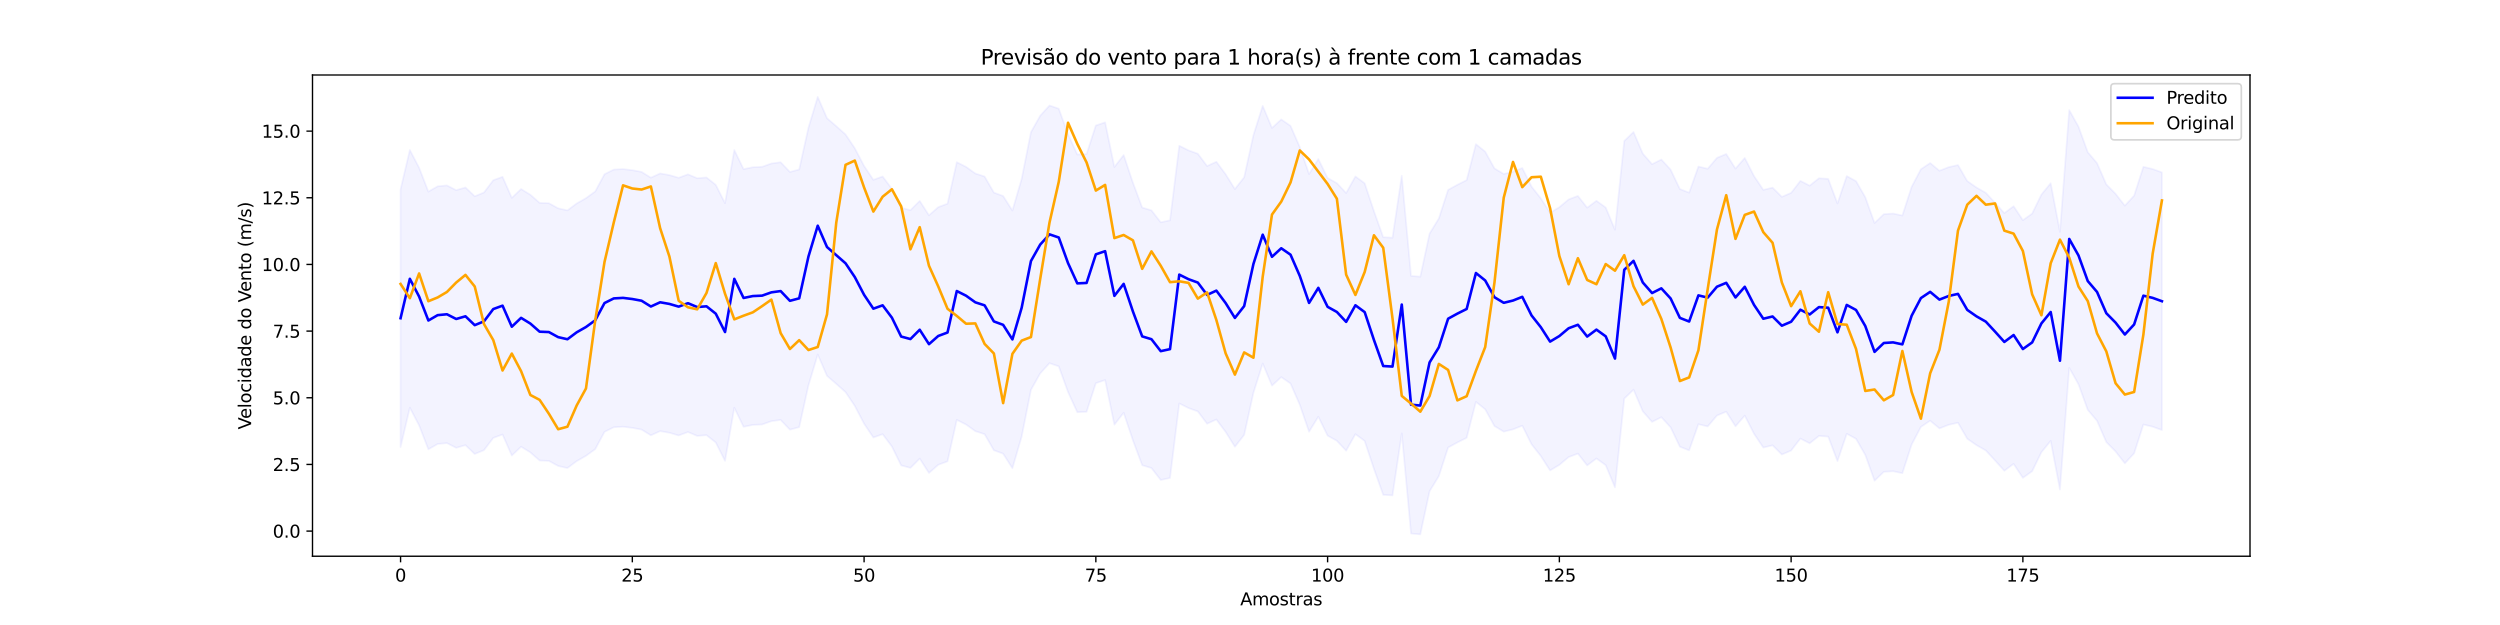 <?xml version="1.0" encoding="utf-8" standalone="no"?>
<!DOCTYPE svg PUBLIC "-//W3C//DTD SVG 1.1//EN"
  "http://www.w3.org/Graphics/SVG/1.1/DTD/svg11.dtd">
<svg xmlns:xlink="http://www.w3.org/1999/xlink" width="1440pt" height="360pt" viewBox="0 0 1440 360" xmlns="http://www.w3.org/2000/svg" version="1.1">
 <defs>
  <style type="text/css">*{stroke-linejoin: round; stroke-linecap: butt}</style>
 </defs>
 <g id="figure_1">
  <g id="patch_1">
   <path d="M 0 360 
L 1440 360 
L 1440 0 
L 0 0 
z
" style="fill: #ffffff"/>
  </g>
  <g id="axes_1">
   <g id="patch_2">
    <path d="M 180 320.4 
L 1296 320.4 
L 1296 43.2 
L 180 43.2 
z
" style="fill: #ffffff"/>
   </g>
   <g id="PolyCollection_1">
    <defs>
     <path id="mf16e0cfecf" d="M 230.727 -250.917 
L 230.727 -102.497 
L 236.067 -125.188 
L 241.407 -114.977 
L 246.746 -101.184 
L 252.086 -104.265 
L 257.426 -104.772 
L 262.766 -102.051 
L 268.105 -103.606 
L 273.445 -98.5 
L 278.785 -100.706 
L 284.124 -107.769 
L 289.464 -109.725 
L 294.804 -97.598 
L 300.144 -102.701 
L 305.483 -99.418 
L 310.823 -94.734 
L 316.163 -94.527 
L 321.502 -91.6 
L 326.842 -90.389 
L 332.182 -94.388 
L 337.522 -97.429 
L 342.861 -101.31 
L 348.201 -111.237 
L 353.541 -113.906 
L 358.88 -114.212 
L 364.22 -113.552 
L 369.56 -112.567 
L 374.9 -109.235 
L 380.239 -111.677 
L 385.579 -110.733 
L 390.919 -109.171 
L 396.258 -111.156 
L 401.598 -108.918 
L 406.938 -109.362 
L 412.278 -105.117 
L 417.617 -94.543 
L 422.957 -125.166 
L 428.297 -114.157 
L 433.636 -115.258 
L 438.976 -115.502 
L 444.316 -117.398 
L 449.656 -118.131 
L 454.995 -112.518 
L 460.335 -113.956 
L 465.675 -138.055 
L 471.014 -155.781 
L 476.354 -143.503 
L 481.694 -138.89 
L 487.033 -134.132 
L 492.373 -126.184 
L 497.713 -115.973 
L 503.053 -107.988 
L 508.392 -109.924 
L 513.732 -102.813 
L 519.072 -91.937 
L 524.411 -90.5 
L 529.751 -95.865 
L 535.091 -87.554 
L 540.431 -92.268 
L 545.77 -94.261 
L 551.11 -118.156 
L 556.45 -115.466 
L 561.789 -111.644 
L 567.129 -109.914 
L 572.469 -100.65 
L 577.809 -98.681 
L 583.148 -90.287 
L 588.488 -108.567 
L 593.828 -135.441 
L 599.167 -144.925 
L 604.507 -150.809 
L 609.847 -148.986 
L 615.187 -134.236 
L 620.526 -122.57 
L 625.866 -122.809 
L 631.206 -139.289 
L 636.545 -141.11 
L 641.885 -115.375 
L 647.225 -122.275 
L 652.565 -106.373 
L 657.904 -92.032 
L 663.244 -90.407 
L 668.584 -83.524 
L 673.923 -84.689 
L 679.263 -127.62 
L 684.603 -124.967 
L 689.943 -123.032 
L 695.282 -115.925 
L 700.622 -118.385 
L 705.962 -111.233 
L 711.301 -102.66 
L 716.641 -109.478 
L 721.981 -133.762 
L 727.321 -150.605 
L 732.66 -137.87 
L 738 -142.789 
L 743.34 -139.094 
L 748.679 -126.861 
L 754.019 -111.318 
L 759.359 -119.991 
L 764.699 -109.061 
L 770.038 -106.094 
L 775.378 -100.389 
L 780.718 -109.952 
L 786.057 -106.008 
L 791.397 -89.947 
L 796.737 -74.959 
L 802.077 -74.65 
L 807.416 -110.362 
L 812.756 -52.683 
L 818.096 -52.2 
L 823.435 -77.029 
L 828.775 -85.747 
L 834.115 -102.222 
L 839.455 -105.142 
L 844.794 -107.812 
L 850.134 -128.536 
L 855.474 -124.237 
L 860.813 -114.581 
L 866.153 -111.371 
L 871.493 -112.679 
L 876.833 -114.811 
L 882.172 -104.1 
L 887.512 -97.321 
L 892.852 -89.023 
L 898.191 -92.228 
L 903.531 -96.716 
L 908.871 -98.72 
L 914.211 -91.933 
L 919.55 -95.923 
L 924.89 -92.053 
L 930.23 -79.262 
L 935.569 -130.389 
L 940.909 -135.544 
L 946.249 -123.086 
L 951.589 -116.995 
L 956.928 -119.704 
L 962.268 -113.883 
L 967.608 -102.693 
L 972.947 -100.592 
L 978.287 -115.655 
L 983.627 -114.367 
L 988.967 -120.645 
L 994.306 -122.877 
L 999.646 -114.454 
L 1004.986 -120.6 
L 1010.325 -110.162 
L 1015.665 -102.198 
L 1021.005 -103.5 
L 1026.344 -98.19 
L 1031.684 -100.469 
L 1037.024 -107.397 
L 1042.364 -104.643 
L 1047.703 -108.901 
L 1053.043 -108.552 
L 1058.383 -94.376 
L 1063.722 -110.153 
L 1069.062 -107.25 
L 1074.402 -97.986 
L 1079.742 -83.106 
L 1085.081 -88.229 
L 1090.421 -88.572 
L 1095.761 -87.438 
L 1101.1 -103.926 
L 1106.44 -114.091 
L 1111.78 -117.677 
L 1117.12 -113.218 
L 1122.459 -115.305 
L 1127.799 -116.51 
L 1133.139 -107.292 
L 1138.478 -103.568 
L 1143.818 -100.529 
L 1149.158 -94.769 
L 1154.498 -88.832 
L 1159.837 -92.806 
L 1165.177 -84.742 
L 1170.517 -88.557 
L 1175.856 -99.505 
L 1181.196 -106.057 
L 1186.536 -78.014 
L 1191.876 -148.15 
L 1197.215 -138.639 
L 1202.555 -123.899 
L 1207.895 -117.623 
L 1213.234 -105.379 
L 1218.574 -99.953 
L 1223.914 -93.113 
L 1229.254 -98.892 
L 1234.593 -115.475 
L 1239.933 -114.22 
L 1245.273 -112.286 
L 1245.273 -260.705 
L 1245.273 -260.705 
L 1239.933 -262.639 
L 1234.593 -263.894 
L 1229.254 -247.311 
L 1223.914 -241.532 
L 1218.574 -248.372 
L 1213.234 -253.799 
L 1207.895 -266.042 
L 1202.555 -272.318 
L 1197.215 -287.058 
L 1191.876 -296.57 
L 1186.536 -226.433 
L 1181.196 -254.476 
L 1175.856 -247.924 
L 1170.517 -236.976 
L 1165.177 -233.161 
L 1159.837 -241.226 
L 1154.498 -237.251 
L 1149.158 -243.189 
L 1143.818 -248.948 
L 1138.478 -251.987 
L 1133.139 -255.712 
L 1127.799 -264.929 
L 1122.459 -263.724 
L 1117.12 -261.638 
L 1111.78 -266.096 
L 1106.44 -262.511 
L 1101.1 -252.346 
L 1095.761 -235.858 
L 1090.421 -236.991 
L 1085.081 -236.648 
L 1079.742 -231.526 
L 1074.402 -246.405 
L 1069.062 -255.67 
L 1063.722 -258.572 
L 1058.383 -242.796 
L 1053.043 -256.972 
L 1047.703 -257.32 
L 1042.364 -253.062 
L 1037.024 -255.816 
L 1031.684 -248.888 
L 1026.344 -246.609 
L 1021.005 -251.92 
L 1015.665 -250.617 
L 1010.325 -258.581 
L 1004.986 -269.02 
L 999.646 -262.873 
L 994.306 -271.296 
L 988.967 -269.065 
L 983.627 -262.786 
L 978.287 -264.075 
L 972.947 -249.012 
L 967.608 -251.112 
L 962.268 -262.302 
L 956.928 -268.123 
L 951.589 -265.414 
L 946.249 -271.506 
L 940.909 -283.963 
L 935.569 -278.809 
L 930.23 -227.682 
L 924.89 -240.472 
L 919.55 -244.343 
L 914.211 -240.353 
L 908.871 -247.139 
L 903.531 -245.136 
L 898.191 -240.647 
L 892.852 -237.442 
L 887.512 -245.74 
L 882.172 -252.519 
L 876.833 -263.23 
L 871.493 -261.098 
L 866.153 -259.791 
L 860.813 -263.001 
L 855.474 -272.656 
L 850.134 -276.955 
L 844.794 -256.232 
L 839.455 -253.562 
L 834.115 -250.642 
L 828.775 -234.167 
L 823.435 -225.448 
L 818.096 -200.619 
L 812.756 -201.103 
L 807.416 -258.781 
L 802.077 -223.07 
L 796.737 -223.378 
L 791.397 -238.367 
L 786.057 -254.428 
L 780.718 -258.372 
L 775.378 -248.809 
L 770.038 -254.514 
L 764.699 -257.48 
L 759.359 -268.41 
L 754.019 -259.737 
L 748.679 -275.281 
L 743.34 -287.513 
L 738 -291.208 
L 732.66 -286.29 
L 727.321 -299.024 
L 721.981 -282.182 
L 716.641 -257.898 
L 711.301 -251.079 
L 705.962 -259.652 
L 700.622 -266.805 
L 695.282 -264.345 
L 689.943 -271.451 
L 684.603 -273.387 
L 679.263 -276.039 
L 673.923 -233.109 
L 668.584 -231.944 
L 663.244 -238.826 
L 657.904 -240.451 
L 652.565 -254.793 
L 647.225 -270.694 
L 641.885 -263.795 
L 636.545 -289.53 
L 631.206 -287.708 
L 625.866 -271.229 
L 620.526 -270.99 
L 615.187 -282.656 
L 609.847 -297.405 
L 604.507 -299.228 
L 599.167 -293.345 
L 593.828 -283.861 
L 588.488 -256.986 
L 583.148 -238.707 
L 577.809 -247.101 
L 572.469 -249.069 
L 567.129 -258.334 
L 561.789 -260.064 
L 556.45 -263.886 
L 551.11 -266.575 
L 545.77 -242.68 
L 540.431 -240.688 
L 535.091 -235.974 
L 529.751 -244.285 
L 524.411 -238.92 
L 519.072 -240.356 
L 513.732 -251.232 
L 508.392 -258.344 
L 503.053 -256.408 
L 497.713 -264.392 
L 492.373 -274.604 
L 487.033 -282.552 
L 481.694 -287.309 
L 476.354 -291.922 
L 471.014 -304.2 
L 465.675 -286.474 
L 460.335 -262.376 
L 454.995 -260.937 
L 449.656 -266.551 
L 444.316 -265.818 
L 438.976 -263.922 
L 433.636 -263.678 
L 428.297 -262.576 
L 422.957 -273.586 
L 417.617 -242.963 
L 412.278 -253.536 
L 406.938 -257.781 
L 401.598 -257.338 
L 396.258 -259.575 
L 390.919 -257.59 
L 385.579 -259.152 
L 380.239 -260.097 
L 374.9 -257.655 
L 369.56 -260.987 
L 364.22 -261.971 
L 358.88 -262.631 
L 353.541 -262.325 
L 348.201 -259.657 
L 342.861 -249.729 
L 337.522 -245.849 
L 332.182 -242.808 
L 326.842 -238.808 
L 321.502 -240.019 
L 316.163 -242.947 
L 310.823 -243.153 
L 305.483 -247.837 
L 300.144 -251.121 
L 294.804 -246.017 
L 289.464 -258.145 
L 284.124 -256.189 
L 278.785 -249.126 
L 273.445 -246.919 
L 268.105 -252.025 
L 262.766 -250.471 
L 257.426 -253.192 
L 252.086 -252.685 
L 246.746 -249.603 
L 241.407 -263.396 
L 236.067 -273.607 
L 230.727 -250.917 
z
" style="stroke: #0000ff; stroke-opacity: 0.05"/>
    </defs>
    <g clip-path="url(#p01a8737d74)">
     <use xlink:href="#mf16e0cfecf" x="0" y="360" style="fill: #0000ff; fill-opacity: 0.05; stroke: #0000ff; stroke-opacity: 0.05"/>
    </g>
   </g>
   <g id="matplotlib.axis_1">
    <g id="xtick_1">
     <g id="line2d_1">
      <defs>
       <path id="maa28978d1c" d="M 0 0 
L 0 3.5 
" style="stroke: #000000; stroke-width: 0.8"/>
      </defs>
      <g>
       <use xlink:href="#maa28978d1c" x="230.727" y="320.4" style="stroke: #000000; stroke-width: 0.8"/>
      </g>
     </g>
     <g id="text_1">
      <!-- 0 -->
      <g transform="translate(227.546 334.998) scale(0.1 -0.1)">
       <defs>
        <path id="DejaVuSans-30" d="M 2034 4250 
Q 1547 4250 1301 3770 
Q 1056 3291 1056 2328 
Q 1056 1369 1301 889 
Q 1547 409 2034 409 
Q 2525 409 2770 889 
Q 3016 1369 3016 2328 
Q 3016 3291 2770 3770 
Q 2525 4250 2034 4250 
z
M 2034 4750 
Q 2819 4750 3233 4129 
Q 3647 3509 3647 2328 
Q 3647 1150 3233 529 
Q 2819 -91 2034 -91 
Q 1250 -91 836 529 
Q 422 1150 422 2328 
Q 422 3509 836 4129 
Q 1250 4750 2034 4750 
z
" transform="scale(0.016)"/>
       </defs>
       <use xlink:href="#DejaVuSans-30"/>
      </g>
     </g>
    </g>
    <g id="xtick_2">
     <g id="line2d_2">
      <g>
       <use xlink:href="#maa28978d1c" x="364.22" y="320.4" style="stroke: #000000; stroke-width: 0.8"/>
      </g>
     </g>
     <g id="text_2">
      <!-- 25 -->
      <g transform="translate(357.858 334.998) scale(0.1 -0.1)">
       <defs>
        <path id="DejaVuSans-32" d="M 1228 531 
L 3431 531 
L 3431 0 
L 469 0 
L 469 531 
Q 828 903 1448 1529 
Q 2069 2156 2228 2338 
Q 2531 2678 2651 2914 
Q 2772 3150 2772 3378 
Q 2772 3750 2511 3984 
Q 2250 4219 1831 4219 
Q 1534 4219 1204 4116 
Q 875 4013 500 3803 
L 500 4441 
Q 881 4594 1212 4672 
Q 1544 4750 1819 4750 
Q 2544 4750 2975 4387 
Q 3406 4025 3406 3419 
Q 3406 3131 3298 2873 
Q 3191 2616 2906 2266 
Q 2828 2175 2409 1742 
Q 1991 1309 1228 531 
z
" transform="scale(0.016)"/>
        <path id="DejaVuSans-35" d="M 691 4666 
L 3169 4666 
L 3169 4134 
L 1269 4134 
L 1269 2991 
Q 1406 3038 1543 3061 
Q 1681 3084 1819 3084 
Q 2600 3084 3056 2656 
Q 3513 2228 3513 1497 
Q 3513 744 3044 326 
Q 2575 -91 1722 -91 
Q 1428 -91 1123 -41 
Q 819 9 494 109 
L 494 744 
Q 775 591 1075 516 
Q 1375 441 1709 441 
Q 2250 441 2565 725 
Q 2881 1009 2881 1497 
Q 2881 1984 2565 2268 
Q 2250 2553 1709 2553 
Q 1456 2553 1204 2497 
Q 953 2441 691 2322 
L 691 4666 
z
" transform="scale(0.016)"/>
       </defs>
       <use xlink:href="#DejaVuSans-32"/>
       <use xlink:href="#DejaVuSans-35" x="63.623"/>
      </g>
     </g>
    </g>
    <g id="xtick_3">
     <g id="line2d_3">
      <g>
       <use xlink:href="#maa28978d1c" x="497.713" y="320.4" style="stroke: #000000; stroke-width: 0.8"/>
      </g>
     </g>
     <g id="text_3">
      <!-- 50 -->
      <g transform="translate(491.35 334.998) scale(0.1 -0.1)">
       <use xlink:href="#DejaVuSans-35"/>
       <use xlink:href="#DejaVuSans-30" x="63.623"/>
      </g>
     </g>
    </g>
    <g id="xtick_4">
     <g id="line2d_4">
      <g>
       <use xlink:href="#maa28978d1c" x="631.206" y="320.4" style="stroke: #000000; stroke-width: 0.8"/>
      </g>
     </g>
     <g id="text_4">
      <!-- 75 -->
      <g transform="translate(624.843 334.998) scale(0.1 -0.1)">
       <defs>
        <path id="DejaVuSans-37" d="M 525 4666 
L 3525 4666 
L 3525 4397 
L 1831 0 
L 1172 0 
L 2766 4134 
L 525 4134 
L 525 4666 
z
" transform="scale(0.016)"/>
       </defs>
       <use xlink:href="#DejaVuSans-37"/>
       <use xlink:href="#DejaVuSans-35" x="63.623"/>
      </g>
     </g>
    </g>
    <g id="xtick_5">
     <g id="line2d_5">
      <g>
       <use xlink:href="#maa28978d1c" x="764.699" y="320.4" style="stroke: #000000; stroke-width: 0.8"/>
      </g>
     </g>
     <g id="text_5">
      <!-- 100 -->
      <g transform="translate(755.155 334.998) scale(0.1 -0.1)">
       <defs>
        <path id="DejaVuSans-31" d="M 794 531 
L 1825 531 
L 1825 4091 
L 703 3866 
L 703 4441 
L 1819 4666 
L 2450 4666 
L 2450 531 
L 3481 531 
L 3481 0 
L 794 0 
L 794 531 
z
" transform="scale(0.016)"/>
       </defs>
       <use xlink:href="#DejaVuSans-31"/>
       <use xlink:href="#DejaVuSans-30" x="63.623"/>
       <use xlink:href="#DejaVuSans-30" x="127.246"/>
      </g>
     </g>
    </g>
    <g id="xtick_6">
     <g id="line2d_6">
      <g>
       <use xlink:href="#maa28978d1c" x="898.191" y="320.4" style="stroke: #000000; stroke-width: 0.8"/>
      </g>
     </g>
     <g id="text_6">
      <!-- 125 -->
      <g transform="translate(888.648 334.998) scale(0.1 -0.1)">
       <use xlink:href="#DejaVuSans-31"/>
       <use xlink:href="#DejaVuSans-32" x="63.623"/>
       <use xlink:href="#DejaVuSans-35" x="127.246"/>
      </g>
     </g>
    </g>
    <g id="xtick_7">
     <g id="line2d_7">
      <g>
       <use xlink:href="#maa28978d1c" x="1031.684" y="320.4" style="stroke: #000000; stroke-width: 0.8"/>
      </g>
     </g>
     <g id="text_7">
      <!-- 150 -->
      <g transform="translate(1022.14 334.998) scale(0.1 -0.1)">
       <use xlink:href="#DejaVuSans-31"/>
       <use xlink:href="#DejaVuSans-35" x="63.623"/>
       <use xlink:href="#DejaVuSans-30" x="127.246"/>
      </g>
     </g>
    </g>
    <g id="xtick_8">
     <g id="line2d_8">
      <g>
       <use xlink:href="#maa28978d1c" x="1165.177" y="320.4" style="stroke: #000000; stroke-width: 0.8"/>
      </g>
     </g>
     <g id="text_8">
      <!-- 175 -->
      <g transform="translate(1155.633 334.998) scale(0.1 -0.1)">
       <use xlink:href="#DejaVuSans-31"/>
       <use xlink:href="#DejaVuSans-37" x="63.623"/>
       <use xlink:href="#DejaVuSans-35" x="127.246"/>
      </g>
     </g>
    </g>
    <g id="text_9">
     <!-- Amostras -->
     <g transform="translate(714.361 348.677) scale(0.1 -0.1)">
      <defs>
       <path id="DejaVuSans-41" d="M 2188 4044 
L 1331 1722 
L 3047 1722 
L 2188 4044 
z
M 1831 4666 
L 2547 4666 
L 4325 0 
L 3669 0 
L 3244 1197 
L 1141 1197 
L 716 0 
L 50 0 
L 1831 4666 
z
" transform="scale(0.016)"/>
       <path id="DejaVuSans-6d" d="M 3328 2828 
Q 3544 3216 3844 3400 
Q 4144 3584 4550 3584 
Q 5097 3584 5394 3201 
Q 5691 2819 5691 2113 
L 5691 0 
L 5113 0 
L 5113 2094 
Q 5113 2597 4934 2840 
Q 4756 3084 4391 3084 
Q 3944 3084 3684 2787 
Q 3425 2491 3425 1978 
L 3425 0 
L 2847 0 
L 2847 2094 
Q 2847 2600 2669 2842 
Q 2491 3084 2119 3084 
Q 1678 3084 1418 2786 
Q 1159 2488 1159 1978 
L 1159 0 
L 581 0 
L 581 3500 
L 1159 3500 
L 1159 2956 
Q 1356 3278 1631 3431 
Q 1906 3584 2284 3584 
Q 2666 3584 2933 3390 
Q 3200 3197 3328 2828 
z
" transform="scale(0.016)"/>
       <path id="DejaVuSans-6f" d="M 1959 3097 
Q 1497 3097 1228 2736 
Q 959 2375 959 1747 
Q 959 1119 1226 758 
Q 1494 397 1959 397 
Q 2419 397 2687 759 
Q 2956 1122 2956 1747 
Q 2956 2369 2687 2733 
Q 2419 3097 1959 3097 
z
M 1959 3584 
Q 2709 3584 3137 3096 
Q 3566 2609 3566 1747 
Q 3566 888 3137 398 
Q 2709 -91 1959 -91 
Q 1206 -91 779 398 
Q 353 888 353 1747 
Q 353 2609 779 3096 
Q 1206 3584 1959 3584 
z
" transform="scale(0.016)"/>
       <path id="DejaVuSans-73" d="M 2834 3397 
L 2834 2853 
Q 2591 2978 2328 3040 
Q 2066 3103 1784 3103 
Q 1356 3103 1142 2972 
Q 928 2841 928 2578 
Q 928 2378 1081 2264 
Q 1234 2150 1697 2047 
L 1894 2003 
Q 2506 1872 2764 1633 
Q 3022 1394 3022 966 
Q 3022 478 2636 193 
Q 2250 -91 1575 -91 
Q 1294 -91 989 -36 
Q 684 19 347 128 
L 347 722 
Q 666 556 975 473 
Q 1284 391 1588 391 
Q 1994 391 2212 530 
Q 2431 669 2431 922 
Q 2431 1156 2273 1281 
Q 2116 1406 1581 1522 
L 1381 1569 
Q 847 1681 609 1914 
Q 372 2147 372 2553 
Q 372 3047 722 3315 
Q 1072 3584 1716 3584 
Q 2034 3584 2315 3537 
Q 2597 3491 2834 3397 
z
" transform="scale(0.016)"/>
       <path id="DejaVuSans-74" d="M 1172 4494 
L 1172 3500 
L 2356 3500 
L 2356 3053 
L 1172 3053 
L 1172 1153 
Q 1172 725 1289 603 
Q 1406 481 1766 481 
L 2356 481 
L 2356 0 
L 1766 0 
Q 1100 0 847 248 
Q 594 497 594 1153 
L 594 3053 
L 172 3053 
L 172 3500 
L 594 3500 
L 594 4494 
L 1172 4494 
z
" transform="scale(0.016)"/>
       <path id="DejaVuSans-72" d="M 2631 2963 
Q 2534 3019 2420 3045 
Q 2306 3072 2169 3072 
Q 1681 3072 1420 2755 
Q 1159 2438 1159 1844 
L 1159 0 
L 581 0 
L 581 3500 
L 1159 3500 
L 1159 2956 
Q 1341 3275 1631 3429 
Q 1922 3584 2338 3584 
Q 2397 3584 2469 3576 
Q 2541 3569 2628 3553 
L 2631 2963 
z
" transform="scale(0.016)"/>
       <path id="DejaVuSans-61" d="M 2194 1759 
Q 1497 1759 1228 1600 
Q 959 1441 959 1056 
Q 959 750 1161 570 
Q 1363 391 1709 391 
Q 2188 391 2477 730 
Q 2766 1069 2766 1631 
L 2766 1759 
L 2194 1759 
z
M 3341 1997 
L 3341 0 
L 2766 0 
L 2766 531 
Q 2569 213 2275 61 
Q 1981 -91 1556 -91 
Q 1019 -91 701 211 
Q 384 513 384 1019 
Q 384 1609 779 1909 
Q 1175 2209 1959 2209 
L 2766 2209 
L 2766 2266 
Q 2766 2663 2505 2880 
Q 2244 3097 1772 3097 
Q 1472 3097 1187 3025 
Q 903 2953 641 2809 
L 641 3341 
Q 956 3463 1253 3523 
Q 1550 3584 1831 3584 
Q 2591 3584 2966 3190 
Q 3341 2797 3341 1997 
z
" transform="scale(0.016)"/>
      </defs>
      <use xlink:href="#DejaVuSans-41"/>
      <use xlink:href="#DejaVuSans-6d" x="68.408"/>
      <use xlink:href="#DejaVuSans-6f" x="165.82"/>
      <use xlink:href="#DejaVuSans-73" x="227.002"/>
      <use xlink:href="#DejaVuSans-74" x="279.102"/>
      <use xlink:href="#DejaVuSans-72" x="318.311"/>
      <use xlink:href="#DejaVuSans-61" x="359.424"/>
      <use xlink:href="#DejaVuSans-73" x="420.703"/>
     </g>
    </g>
   </g>
   <g id="matplotlib.axis_2">
    <g id="ytick_1">
     <g id="line2d_9">
      <defs>
       <path id="m1750ca9bdc" d="M 0 0 
L -3.5 0 
" style="stroke: #000000; stroke-width: 0.8"/>
      </defs>
      <g>
       <use xlink:href="#m1750ca9bdc" x="180" y="305.898" style="stroke: #000000; stroke-width: 0.8"/>
      </g>
     </g>
     <g id="text_10">
      <!-- 0.0 -->
      <g transform="translate(157.097 309.698) scale(0.1 -0.1)">
       <defs>
        <path id="DejaVuSans-2e" d="M 684 794 
L 1344 794 
L 1344 0 
L 684 0 
L 684 794 
z
" transform="scale(0.016)"/>
       </defs>
       <use xlink:href="#DejaVuSans-30"/>
       <use xlink:href="#DejaVuSans-2e" x="63.623"/>
       <use xlink:href="#DejaVuSans-30" x="95.41"/>
      </g>
     </g>
    </g>
    <g id="ytick_2">
     <g id="line2d_10">
      <g>
       <use xlink:href="#m1750ca9bdc" x="180" y="267.504" style="stroke: #000000; stroke-width: 0.8"/>
      </g>
     </g>
     <g id="text_11">
      <!-- 2.5 -->
      <g transform="translate(157.097 271.303) scale(0.1 -0.1)">
       <use xlink:href="#DejaVuSans-32"/>
       <use xlink:href="#DejaVuSans-2e" x="63.623"/>
       <use xlink:href="#DejaVuSans-35" x="95.41"/>
      </g>
     </g>
    </g>
    <g id="ytick_3">
     <g id="line2d_11">
      <g>
       <use xlink:href="#m1750ca9bdc" x="180" y="229.11" style="stroke: #000000; stroke-width: 0.8"/>
      </g>
     </g>
     <g id="text_12">
      <!-- 5.0 -->
      <g transform="translate(157.097 232.909) scale(0.1 -0.1)">
       <use xlink:href="#DejaVuSans-35"/>
       <use xlink:href="#DejaVuSans-2e" x="63.623"/>
       <use xlink:href="#DejaVuSans-30" x="95.41"/>
      </g>
     </g>
    </g>
    <g id="ytick_4">
     <g id="line2d_12">
      <g>
       <use xlink:href="#m1750ca9bdc" x="180" y="190.715" style="stroke: #000000; stroke-width: 0.8"/>
      </g>
     </g>
     <g id="text_13">
      <!-- 7.5 -->
      <g transform="translate(157.097 194.514) scale(0.1 -0.1)">
       <use xlink:href="#DejaVuSans-37"/>
       <use xlink:href="#DejaVuSans-2e" x="63.623"/>
       <use xlink:href="#DejaVuSans-35" x="95.41"/>
      </g>
     </g>
    </g>
    <g id="ytick_5">
     <g id="line2d_13">
      <g>
       <use xlink:href="#m1750ca9bdc" x="180" y="152.321" style="stroke: #000000; stroke-width: 0.8"/>
      </g>
     </g>
     <g id="text_14">
      <!-- 10.0 -->
      <g transform="translate(150.734 156.12) scale(0.1 -0.1)">
       <use xlink:href="#DejaVuSans-31"/>
       <use xlink:href="#DejaVuSans-30" x="63.623"/>
       <use xlink:href="#DejaVuSans-2e" x="127.246"/>
       <use xlink:href="#DejaVuSans-30" x="159.033"/>
      </g>
     </g>
    </g>
    <g id="ytick_6">
     <g id="line2d_14">
      <g>
       <use xlink:href="#m1750ca9bdc" x="180" y="113.926" style="stroke: #000000; stroke-width: 0.8"/>
      </g>
     </g>
     <g id="text_15">
      <!-- 12.5 -->
      <g transform="translate(150.734 117.726) scale(0.1 -0.1)">
       <use xlink:href="#DejaVuSans-31"/>
       <use xlink:href="#DejaVuSans-32" x="63.623"/>
       <use xlink:href="#DejaVuSans-2e" x="127.246"/>
       <use xlink:href="#DejaVuSans-35" x="159.033"/>
      </g>
     </g>
    </g>
    <g id="ytick_7">
     <g id="line2d_15">
      <g>
       <use xlink:href="#m1750ca9bdc" x="180" y="75.532" style="stroke: #000000; stroke-width: 0.8"/>
      </g>
     </g>
     <g id="text_16">
      <!-- 15.0 -->
      <g transform="translate(150.734 79.331) scale(0.1 -0.1)">
       <use xlink:href="#DejaVuSans-31"/>
       <use xlink:href="#DejaVuSans-35" x="63.623"/>
       <use xlink:href="#DejaVuSans-2e" x="127.246"/>
       <use xlink:href="#DejaVuSans-30" x="159.033"/>
      </g>
     </g>
    </g>
    <g id="text_17">
     <!-- Velocidade do Vento (m/s) -->
     <g transform="translate(144.655 247.345) rotate(-90) scale(0.1 -0.1)">
      <defs>
       <path id="DejaVuSans-56" d="M 1831 0 
L 50 4666 
L 709 4666 
L 2188 738 
L 3669 4666 
L 4325 4666 
L 2547 0 
L 1831 0 
z
" transform="scale(0.016)"/>
       <path id="DejaVuSans-65" d="M 3597 1894 
L 3597 1613 
L 953 1613 
Q 991 1019 1311 708 
Q 1631 397 2203 397 
Q 2534 397 2845 478 
Q 3156 559 3463 722 
L 3463 178 
Q 3153 47 2828 -22 
Q 2503 -91 2169 -91 
Q 1331 -91 842 396 
Q 353 884 353 1716 
Q 353 2575 817 3079 
Q 1281 3584 2069 3584 
Q 2775 3584 3186 3129 
Q 3597 2675 3597 1894 
z
M 3022 2063 
Q 3016 2534 2758 2815 
Q 2500 3097 2075 3097 
Q 1594 3097 1305 2825 
Q 1016 2553 972 2059 
L 3022 2063 
z
" transform="scale(0.016)"/>
       <path id="DejaVuSans-6c" d="M 603 4863 
L 1178 4863 
L 1178 0 
L 603 0 
L 603 4863 
z
" transform="scale(0.016)"/>
       <path id="DejaVuSans-63" d="M 3122 3366 
L 3122 2828 
Q 2878 2963 2633 3030 
Q 2388 3097 2138 3097 
Q 1578 3097 1268 2742 
Q 959 2388 959 1747 
Q 959 1106 1268 751 
Q 1578 397 2138 397 
Q 2388 397 2633 464 
Q 2878 531 3122 666 
L 3122 134 
Q 2881 22 2623 -34 
Q 2366 -91 2075 -91 
Q 1284 -91 818 406 
Q 353 903 353 1747 
Q 353 2603 823 3093 
Q 1294 3584 2113 3584 
Q 2378 3584 2631 3529 
Q 2884 3475 3122 3366 
z
" transform="scale(0.016)"/>
       <path id="DejaVuSans-69" d="M 603 3500 
L 1178 3500 
L 1178 0 
L 603 0 
L 603 3500 
z
M 603 4863 
L 1178 4863 
L 1178 4134 
L 603 4134 
L 603 4863 
z
" transform="scale(0.016)"/>
       <path id="DejaVuSans-64" d="M 2906 2969 
L 2906 4863 
L 3481 4863 
L 3481 0 
L 2906 0 
L 2906 525 
Q 2725 213 2448 61 
Q 2172 -91 1784 -91 
Q 1150 -91 751 415 
Q 353 922 353 1747 
Q 353 2572 751 3078 
Q 1150 3584 1784 3584 
Q 2172 3584 2448 3432 
Q 2725 3281 2906 2969 
z
M 947 1747 
Q 947 1113 1208 752 
Q 1469 391 1925 391 
Q 2381 391 2643 752 
Q 2906 1113 2906 1747 
Q 2906 2381 2643 2742 
Q 2381 3103 1925 3103 
Q 1469 3103 1208 2742 
Q 947 2381 947 1747 
z
" transform="scale(0.016)"/>
       <path id="DejaVuSans-20" transform="scale(0.016)"/>
       <path id="DejaVuSans-6e" d="M 3513 2113 
L 3513 0 
L 2938 0 
L 2938 2094 
Q 2938 2591 2744 2837 
Q 2550 3084 2163 3084 
Q 1697 3084 1428 2787 
Q 1159 2491 1159 1978 
L 1159 0 
L 581 0 
L 581 3500 
L 1159 3500 
L 1159 2956 
Q 1366 3272 1645 3428 
Q 1925 3584 2291 3584 
Q 2894 3584 3203 3211 
Q 3513 2838 3513 2113 
z
" transform="scale(0.016)"/>
       <path id="DejaVuSans-28" d="M 1984 4856 
Q 1566 4138 1362 3434 
Q 1159 2731 1159 2009 
Q 1159 1288 1364 580 
Q 1569 -128 1984 -844 
L 1484 -844 
Q 1016 -109 783 600 
Q 550 1309 550 2009 
Q 550 2706 781 3412 
Q 1013 4119 1484 4856 
L 1984 4856 
z
" transform="scale(0.016)"/>
       <path id="DejaVuSans-2f" d="M 1625 4666 
L 2156 4666 
L 531 -594 
L 0 -594 
L 1625 4666 
z
" transform="scale(0.016)"/>
       <path id="DejaVuSans-29" d="M 513 4856 
L 1013 4856 
Q 1481 4119 1714 3412 
Q 1947 2706 1947 2009 
Q 1947 1309 1714 600 
Q 1481 -109 1013 -844 
L 513 -844 
Q 928 -128 1133 580 
Q 1338 1288 1338 2009 
Q 1338 2731 1133 3434 
Q 928 4138 513 4856 
z
" transform="scale(0.016)"/>
      </defs>
      <use xlink:href="#DejaVuSans-56"/>
      <use xlink:href="#DejaVuSans-65" x="60.658"/>
      <use xlink:href="#DejaVuSans-6c" x="122.182"/>
      <use xlink:href="#DejaVuSans-6f" x="149.965"/>
      <use xlink:href="#DejaVuSans-63" x="211.146"/>
      <use xlink:href="#DejaVuSans-69" x="266.127"/>
      <use xlink:href="#DejaVuSans-64" x="293.91"/>
      <use xlink:href="#DejaVuSans-61" x="357.387"/>
      <use xlink:href="#DejaVuSans-64" x="418.666"/>
      <use xlink:href="#DejaVuSans-65" x="482.143"/>
      <use xlink:href="#DejaVuSans-20" x="543.666"/>
      <use xlink:href="#DejaVuSans-64" x="575.453"/>
      <use xlink:href="#DejaVuSans-6f" x="638.93"/>
      <use xlink:href="#DejaVuSans-20" x="700.111"/>
      <use xlink:href="#DejaVuSans-56" x="731.898"/>
      <use xlink:href="#DejaVuSans-65" x="792.557"/>
      <use xlink:href="#DejaVuSans-6e" x="854.08"/>
      <use xlink:href="#DejaVuSans-74" x="917.459"/>
      <use xlink:href="#DejaVuSans-6f" x="956.668"/>
      <use xlink:href="#DejaVuSans-20" x="1017.85"/>
      <use xlink:href="#DejaVuSans-28" x="1049.637"/>
      <use xlink:href="#DejaVuSans-6d" x="1088.65"/>
      <use xlink:href="#DejaVuSans-2f" x="1186.062"/>
      <use xlink:href="#DejaVuSans-73" x="1219.754"/>
      <use xlink:href="#DejaVuSans-29" x="1271.854"/>
     </g>
    </g>
   </g>
   <g id="line2d_16">
    <path d="M 230.727 183.293 
L 236.067 160.602 
L 241.407 170.814 
L 246.746 184.607 
L 252.086 181.525 
L 257.426 181.018 
L 262.766 183.739 
L 268.105 182.185 
L 273.445 187.291 
L 278.785 185.084 
L 284.124 178.021 
L 289.464 176.065 
L 294.804 188.192 
L 300.144 183.089 
L 305.483 186.372 
L 310.823 191.057 
L 316.163 191.263 
L 321.502 194.191 
L 326.842 195.401 
L 332.182 191.402 
L 337.522 188.361 
L 342.861 184.48 
L 348.201 174.553 
L 353.541 171.885 
L 358.88 171.578 
L 364.22 172.239 
L 369.56 173.223 
L 374.9 176.555 
L 380.239 174.113 
L 385.579 175.058 
L 390.919 176.62 
L 396.258 174.634 
L 401.598 176.872 
L 406.938 176.428 
L 412.278 180.673 
L 417.617 191.247 
L 422.957 160.624 
L 428.297 171.633 
L 433.636 170.532 
L 438.976 170.288 
L 444.316 168.392 
L 449.656 167.659 
L 454.995 173.272 
L 460.335 171.834 
L 465.675 147.736 
L 471.014 130.01 
L 476.354 142.288 
L 487.033 151.658 
L 492.373 159.606 
L 497.713 169.817 
L 503.053 177.802 
L 508.392 175.866 
L 513.732 182.977 
L 519.072 193.853 
L 524.411 195.29 
L 529.751 189.925 
L 535.091 198.236 
L 540.431 193.522 
L 545.77 191.529 
L 551.11 167.634 
L 556.45 170.324 
L 561.789 174.146 
L 567.129 175.876 
L 572.469 185.14 
L 577.809 187.109 
L 583.148 195.503 
L 588.488 177.224 
L 593.828 150.349 
L 599.167 140.865 
L 604.507 134.982 
L 609.847 136.805 
L 615.187 151.554 
L 620.526 163.22 
L 625.866 162.981 
L 631.206 146.501 
L 636.545 144.68 
L 641.885 170.415 
L 647.225 163.516 
L 652.565 179.417 
L 657.904 193.758 
L 663.244 195.383 
L 668.584 202.266 
L 673.923 201.101 
L 679.263 158.17 
L 684.603 160.823 
L 689.943 162.758 
L 695.282 169.865 
L 700.622 167.405 
L 705.962 174.557 
L 711.301 183.131 
L 716.641 176.312 
L 721.981 152.028 
L 727.321 135.186 
L 732.66 147.92 
L 738 143.001 
L 743.34 146.696 
L 748.679 158.929 
L 754.019 174.473 
L 759.359 165.799 
L 764.699 176.729 
L 770.038 179.696 
L 775.378 185.401 
L 780.718 175.838 
L 786.057 179.782 
L 791.397 195.843 
L 796.737 210.832 
L 802.077 211.14 
L 807.416 175.429 
L 812.756 233.107 
L 818.096 233.59 
L 823.435 208.762 
L 828.775 200.043 
L 834.115 183.568 
L 839.455 180.648 
L 844.794 177.978 
L 850.134 157.254 
L 855.474 161.554 
L 860.813 171.209 
L 866.153 174.419 
L 871.493 173.111 
L 876.833 170.98 
L 882.172 181.69 
L 887.512 188.469 
L 892.852 196.768 
L 898.191 193.563 
L 903.531 189.074 
L 908.871 187.07 
L 914.211 193.857 
L 919.55 189.867 
L 924.89 193.737 
L 930.23 206.528 
L 935.569 155.401 
L 940.909 150.246 
L 946.249 162.704 
L 951.589 168.795 
L 956.928 166.086 
L 962.268 171.908 
L 967.608 183.097 
L 972.947 185.198 
L 978.287 170.135 
L 983.627 171.423 
L 988.967 165.145 
L 994.306 162.913 
L 999.646 171.336 
L 1004.986 165.19 
L 1010.325 175.629 
L 1015.665 183.592 
L 1021.005 182.29 
L 1026.344 187.6 
L 1031.684 185.322 
L 1037.024 178.393 
L 1042.364 181.148 
L 1047.703 176.89 
L 1053.043 177.238 
L 1058.383 191.414 
L 1063.722 175.637 
L 1069.062 178.54 
L 1074.402 187.805 
L 1079.742 202.684 
L 1085.081 197.561 
L 1090.421 197.218 
L 1095.761 198.352 
L 1101.1 181.864 
L 1106.44 171.699 
L 1111.78 168.114 
L 1117.12 172.572 
L 1122.459 170.486 
L 1127.799 169.281 
L 1133.139 178.498 
L 1138.478 182.223 
L 1143.818 185.261 
L 1149.158 191.021 
L 1154.498 196.958 
L 1159.837 192.984 
L 1165.177 201.049 
L 1170.517 197.234 
L 1175.856 186.285 
L 1181.196 179.733 
L 1186.536 207.776 
L 1191.876 137.64 
L 1197.215 147.151 
L 1202.555 161.891 
L 1207.895 168.167 
L 1213.234 180.411 
L 1218.574 185.837 
L 1223.914 192.678 
L 1229.254 186.899 
L 1234.593 170.315 
L 1239.933 171.571 
L 1245.273 173.504 
L 1245.273 173.504 
" clip-path="url(#p01a8737d74)" style="fill: none; stroke: #0000ff; stroke-width: 1.5; stroke-linecap: square"/>
   </g>
   <g id="line2d_17">
    <path d="M 230.727 163.558 
L 236.067 171.757 
L 241.407 157.508 
L 246.746 173.506 
L 252.086 171.33 
L 257.426 168.173 
L 262.766 162.738 
L 268.105 158.336 
L 273.445 165.025 
L 278.785 186.679 
L 284.124 195.903 
L 289.464 213.402 
L 294.804 203.667 
L 300.144 213.786 
L 305.483 227.506 
L 310.823 230.323 
L 316.163 238.324 
L 321.502 247.232 
L 326.842 245.781 
L 332.182 233.521 
L 337.522 223.751 
L 342.861 184.487 
L 348.201 150.87 
L 353.541 128.107 
L 358.88 106.751 
L 364.22 108.577 
L 369.56 109.165 
L 374.9 107.399 
L 380.239 131.443 
L 385.579 147.773 
L 390.919 173.25 
L 396.258 176.996 
L 401.598 178.173 
L 406.938 168.762 
L 412.278 151.544 
L 417.617 169.206 
L 422.957 183.949 
L 428.297 181.842 
L 433.636 179.903 
L 438.976 176.329 
L 444.316 172.576 
L 449.656 191.884 
L 454.995 201.022 
L 460.335 195.937 
L 465.675 201.619 
L 471.014 199.879 
L 476.354 181.091 
L 481.694 128.175 
L 487.033 94.942 
L 492.373 92.502 
L 497.713 107.996 
L 503.053 121.87 
L 508.392 113.321 
L 513.732 109.02 
L 519.072 118.849 
L 524.411 143.584 
L 529.751 130.854 
L 535.091 153.089 
L 540.431 164.999 
L 545.77 177.849 
L 551.11 181.97 
L 556.45 186.466 
L 561.789 186.278 
L 567.129 198.095 
L 572.469 203.59 
L 577.809 232.19 
L 583.148 203.812 
L 588.488 196.201 
L 593.828 194.145 
L 599.167 160.588 
L 604.507 128.226 
L 609.847 104.712 
L 615.187 70.711 
L 620.526 82.912 
L 625.866 93.577 
L 631.206 109.771 
L 636.545 106.512 
L 641.885 137.142 
L 647.225 135.359 
L 652.565 138.43 
L 657.904 154.846 
L 663.244 144.804 
L 668.584 153.08 
L 673.923 162.534 
L 679.263 162.03 
L 684.603 162.952 
L 689.943 172.004 
L 695.282 168.438 
L 700.622 184.308 
L 705.962 203.522 
L 711.301 215.774 
L 716.641 202.993 
L 721.981 206.039 
L 727.321 159.368 
L 732.66 123.593 
L 738 116.128 
L 743.34 105.096 
L 748.679 86.666 
L 754.019 91.82 
L 764.699 105.957 
L 770.038 114.472 
L 775.378 158.191 
L 780.718 169.888 
L 786.057 156.647 
L 791.397 135.521 
L 796.737 142.722 
L 802.077 183.369 
L 807.416 228.035 
L 812.756 232.463 
L 818.096 237.138 
L 823.435 228.103 
L 828.775 209.622 
L 834.115 213.086 
L 839.455 230.611 
L 844.794 228.218 
L 850.134 213.601 
L 855.474 199.896 
L 860.813 162.747 
L 866.153 113.858 
L 871.493 93.287 
L 876.833 107.792 
L 882.172 102.092 
L 887.512 101.785 
L 892.852 119.916 
L 898.191 147.509 
L 903.531 163.72 
L 908.871 148.737 
L 914.211 161.262 
L 919.55 163.711 
L 924.89 152.099 
L 930.23 155.921 
L 935.569 147.005 
L 940.909 164.889 
L 946.249 175.451 
L 951.589 171.586 
L 956.928 183.702 
L 962.268 200.143 
L 967.608 219.477 
L 972.947 217.395 
L 978.287 201.747 
L 983.627 166.552 
L 988.967 132.185 
L 994.306 112.442 
L 999.646 137.594 
L 1004.986 123.772 
L 1010.325 121.861 
L 1015.665 133.729 
L 1021.005 139.855 
L 1026.344 162.704 
L 1031.684 176.339 
L 1037.024 167.772 
L 1042.364 186.321 
L 1047.703 191.082 
L 1053.043 168.318 
L 1058.383 186.645 
L 1063.722 187.038 
L 1069.062 200.962 
L 1074.402 225.185 
L 1079.742 224.349 
L 1085.081 230.577 
L 1090.421 227.531 
L 1095.761 202.165 
L 1101.1 225.782 
L 1106.44 241.148 
L 1111.78 215.006 
L 1117.12 201.44 
L 1122.459 173.881 
L 1127.799 132.833 
L 1133.139 117.894 
L 1138.478 112.809 
L 1143.818 117.902 
L 1149.158 117.187 
L 1154.498 132.856 
L 1159.837 134.557 
L 1165.177 144.557 
L 1170.517 169.53 
L 1175.856 181.594 
L 1181.196 151.63 
L 1186.536 138.038 
L 1191.876 148.413 
L 1197.215 165.059 
L 1202.555 173.429 
L 1207.895 192.055 
L 1213.234 202.404 
L 1218.574 220.757 
L 1223.914 227.267 
L 1229.254 225.774 
L 1234.593 192.703 
L 1239.933 146.169 
L 1245.273 115.454 
L 1245.273 115.454 
" clip-path="url(#p01a8737d74)" style="fill: none; stroke: #ffa500; stroke-width: 1.5; stroke-linecap: square"/>
   </g>
   <g id="patch_3">
    <path d="M 180 320.4 
L 180 43.2 
" style="fill: none; stroke: #000000; stroke-width: 0.8; stroke-linejoin: miter; stroke-linecap: square"/>
   </g>
   <g id="patch_4">
    <path d="M 1296 320.4 
L 1296 43.2 
" style="fill: none; stroke: #000000; stroke-width: 0.8; stroke-linejoin: miter; stroke-linecap: square"/>
   </g>
   <g id="patch_5">
    <path d="M 180 320.4 
L 1296 320.4 
" style="fill: none; stroke: #000000; stroke-width: 0.8; stroke-linejoin: miter; stroke-linecap: square"/>
   </g>
   <g id="patch_6">
    <path d="M 180 43.2 
L 1296 43.2 
" style="fill: none; stroke: #000000; stroke-width: 0.8; stroke-linejoin: miter; stroke-linecap: square"/>
   </g>
   <g id="text_18">
    <!-- Previsão do vento para 1 hora(s) à frente com 1 camadas -->
    <g transform="translate(564.882 37.2) scale(0.12 -0.12)">
     <defs>
      <path id="DejaVuSans-50" d="M 1259 4147 
L 1259 2394 
L 2053 2394 
Q 2494 2394 2734 2622 
Q 2975 2850 2975 3272 
Q 2975 3691 2734 3919 
Q 2494 4147 2053 4147 
L 1259 4147 
z
M 628 4666 
L 2053 4666 
Q 2838 4666 3239 4311 
Q 3641 3956 3641 3272 
Q 3641 2581 3239 2228 
Q 2838 1875 2053 1875 
L 1259 1875 
L 1259 0 
L 628 0 
L 628 4666 
z
" transform="scale(0.016)"/>
      <path id="DejaVuSans-76" d="M 191 3500 
L 800 3500 
L 1894 563 
L 2988 3500 
L 3597 3500 
L 2284 0 
L 1503 0 
L 191 3500 
z
" transform="scale(0.016)"/>
      <path id="DejaVuSans-e3" d="M 2194 1759 
Q 1497 1759 1228 1600 
Q 959 1441 959 1056 
Q 959 750 1161 570 
Q 1363 391 1709 391 
Q 2188 391 2477 730 
Q 2766 1069 2766 1631 
L 2766 1759 
L 2194 1759 
z
M 3341 1997 
L 3341 0 
L 2766 0 
L 2766 531 
Q 2569 213 2275 61 
Q 1981 -91 1556 -91 
Q 1019 -91 701 211 
Q 384 513 384 1019 
Q 384 1609 779 1909 
Q 1175 2209 1959 2209 
L 2766 2209 
L 2766 2266 
Q 2766 2663 2505 2880 
Q 2244 3097 1772 3097 
Q 1472 3097 1187 3025 
Q 903 2953 641 2809 
L 641 3341 
Q 956 3463 1253 3523 
Q 1550 3584 1831 3584 
Q 2591 3584 2966 3190 
Q 3341 2797 3341 1997 
z
M 1844 4281 
L 1666 4453 
Q 1597 4516 1545 4545 
Q 1494 4575 1453 4575 
Q 1334 4575 1278 4461 
Q 1222 4347 1216 4091 
L 825 4091 
Q 831 4513 990 4742 
Q 1150 4972 1434 4972 
Q 1553 4972 1653 4928 
Q 1753 4884 1869 4781 
L 2047 4609 
Q 2116 4547 2167 4517 
Q 2219 4488 2259 4488 
Q 2378 4488 2434 4602 
Q 2491 4716 2497 4972 
L 2888 4972 
Q 2881 4550 2722 4320 
Q 2563 4091 2278 4091 
Q 2159 4091 2059 4134 
Q 1959 4178 1844 4281 
z
" transform="scale(0.016)"/>
      <path id="DejaVuSans-70" d="M 1159 525 
L 1159 -1331 
L 581 -1331 
L 581 3500 
L 1159 3500 
L 1159 2969 
Q 1341 3281 1617 3432 
Q 1894 3584 2278 3584 
Q 2916 3584 3314 3078 
Q 3713 2572 3713 1747 
Q 3713 922 3314 415 
Q 2916 -91 2278 -91 
Q 1894 -91 1617 61 
Q 1341 213 1159 525 
z
M 3116 1747 
Q 3116 2381 2855 2742 
Q 2594 3103 2138 3103 
Q 1681 3103 1420 2742 
Q 1159 2381 1159 1747 
Q 1159 1113 1420 752 
Q 1681 391 2138 391 
Q 2594 391 2855 752 
Q 3116 1113 3116 1747 
z
" transform="scale(0.016)"/>
      <path id="DejaVuSans-68" d="M 3513 2113 
L 3513 0 
L 2938 0 
L 2938 2094 
Q 2938 2591 2744 2837 
Q 2550 3084 2163 3084 
Q 1697 3084 1428 2787 
Q 1159 2491 1159 1978 
L 1159 0 
L 581 0 
L 581 4863 
L 1159 4863 
L 1159 2956 
Q 1366 3272 1645 3428 
Q 1925 3584 2291 3584 
Q 2894 3584 3203 3211 
Q 3513 2838 3513 2113 
z
" transform="scale(0.016)"/>
      <path id="DejaVuSans-e0" d="M 2194 1759 
Q 1497 1759 1228 1600 
Q 959 1441 959 1056 
Q 959 750 1161 570 
Q 1363 391 1709 391 
Q 2188 391 2477 730 
Q 2766 1069 2766 1631 
L 2766 1759 
L 2194 1759 
z
M 3341 1997 
L 3341 0 
L 2766 0 
L 2766 531 
Q 2569 213 2275 61 
Q 1981 -91 1556 -91 
Q 1019 -91 701 211 
Q 384 513 384 1019 
Q 384 1609 779 1909 
Q 1175 2209 1959 2209 
L 2766 2209 
L 2766 2266 
Q 2766 2663 2505 2880 
Q 2244 3097 1772 3097 
Q 1472 3097 1187 3025 
Q 903 2953 641 2809 
L 641 3341 
Q 956 3463 1253 3523 
Q 1550 3584 1831 3584 
Q 2591 3584 2966 3190 
Q 3341 2797 3341 1997 
z
M 1403 5119 
L 2284 3950 
L 1806 3950 
L 788 5119 
L 1403 5119 
z
" transform="scale(0.016)"/>
      <path id="DejaVuSans-66" d="M 2375 4863 
L 2375 4384 
L 1825 4384 
Q 1516 4384 1395 4259 
Q 1275 4134 1275 3809 
L 1275 3500 
L 2222 3500 
L 2222 3053 
L 1275 3053 
L 1275 0 
L 697 0 
L 697 3053 
L 147 3053 
L 147 3500 
L 697 3500 
L 697 3744 
Q 697 4328 969 4595 
Q 1241 4863 1831 4863 
L 2375 4863 
z
" transform="scale(0.016)"/>
     </defs>
     <use xlink:href="#DejaVuSans-50"/>
     <use xlink:href="#DejaVuSans-72" x="58.553"/>
     <use xlink:href="#DejaVuSans-65" x="97.416"/>
     <use xlink:href="#DejaVuSans-76" x="158.939"/>
     <use xlink:href="#DejaVuSans-69" x="218.119"/>
     <use xlink:href="#DejaVuSans-73" x="245.902"/>
     <use xlink:href="#DejaVuSans-e3" x="298.002"/>
     <use xlink:href="#DejaVuSans-6f" x="359.281"/>
     <use xlink:href="#DejaVuSans-20" x="420.463"/>
     <use xlink:href="#DejaVuSans-64" x="452.25"/>
     <use xlink:href="#DejaVuSans-6f" x="515.727"/>
     <use xlink:href="#DejaVuSans-20" x="576.908"/>
     <use xlink:href="#DejaVuSans-76" x="608.695"/>
     <use xlink:href="#DejaVuSans-65" x="667.875"/>
     <use xlink:href="#DejaVuSans-6e" x="729.398"/>
     <use xlink:href="#DejaVuSans-74" x="792.777"/>
     <use xlink:href="#DejaVuSans-6f" x="831.986"/>
     <use xlink:href="#DejaVuSans-20" x="893.168"/>
     <use xlink:href="#DejaVuSans-70" x="924.955"/>
     <use xlink:href="#DejaVuSans-61" x="988.432"/>
     <use xlink:href="#DejaVuSans-72" x="1049.711"/>
     <use xlink:href="#DejaVuSans-61" x="1090.824"/>
     <use xlink:href="#DejaVuSans-20" x="1152.104"/>
     <use xlink:href="#DejaVuSans-31" x="1183.891"/>
     <use xlink:href="#DejaVuSans-20" x="1247.514"/>
     <use xlink:href="#DejaVuSans-68" x="1279.301"/>
     <use xlink:href="#DejaVuSans-6f" x="1342.68"/>
     <use xlink:href="#DejaVuSans-72" x="1403.861"/>
     <use xlink:href="#DejaVuSans-61" x="1444.975"/>
     <use xlink:href="#DejaVuSans-28" x="1506.254"/>
     <use xlink:href="#DejaVuSans-73" x="1545.268"/>
     <use xlink:href="#DejaVuSans-29" x="1597.367"/>
     <use xlink:href="#DejaVuSans-20" x="1636.381"/>
     <use xlink:href="#DejaVuSans-e0" x="1668.168"/>
     <use xlink:href="#DejaVuSans-20" x="1729.447"/>
     <use xlink:href="#DejaVuSans-66" x="1761.234"/>
     <use xlink:href="#DejaVuSans-72" x="1796.439"/>
     <use xlink:href="#DejaVuSans-65" x="1835.303"/>
     <use xlink:href="#DejaVuSans-6e" x="1896.826"/>
     <use xlink:href="#DejaVuSans-74" x="1960.205"/>
     <use xlink:href="#DejaVuSans-65" x="1999.414"/>
     <use xlink:href="#DejaVuSans-20" x="2060.938"/>
     <use xlink:href="#DejaVuSans-63" x="2092.725"/>
     <use xlink:href="#DejaVuSans-6f" x="2147.705"/>
     <use xlink:href="#DejaVuSans-6d" x="2208.887"/>
     <use xlink:href="#DejaVuSans-20" x="2306.299"/>
     <use xlink:href="#DejaVuSans-31" x="2338.086"/>
     <use xlink:href="#DejaVuSans-20" x="2401.709"/>
     <use xlink:href="#DejaVuSans-63" x="2433.496"/>
     <use xlink:href="#DejaVuSans-61" x="2488.477"/>
     <use xlink:href="#DejaVuSans-6d" x="2549.756"/>
     <use xlink:href="#DejaVuSans-61" x="2647.168"/>
     <use xlink:href="#DejaVuSans-64" x="2708.447"/>
     <use xlink:href="#DejaVuSans-61" x="2771.924"/>
     <use xlink:href="#DejaVuSans-73" x="2833.203"/>
    </g>
   </g>
   <g id="legend_1">
    <g id="patch_7">
     <path d="M 1217.869 80.556 
L 1289 80.556 
Q 1291 80.556 1291 78.556 
L 1291 50.2 
Q 1291 48.2 1289 48.2 
L 1217.869 48.2 
Q 1215.869 48.2 1215.869 50.2 
L 1215.869 78.556 
Q 1215.869 80.556 1217.869 80.556 
z
" style="fill: #ffffff; opacity: 0.8; stroke: #cccccc; stroke-linejoin: miter"/>
    </g>
    <g id="line2d_18">
     <path d="M 1219.869 56.298 
L 1229.869 56.298 
L 1239.869 56.298 
" style="fill: none; stroke: #0000ff; stroke-width: 1.5; stroke-linecap: square"/>
    </g>
    <g id="text_19">
     <!-- Predito -->
     <g transform="translate(1247.869 59.798) scale(0.1 -0.1)">
      <use xlink:href="#DejaVuSans-50"/>
      <use xlink:href="#DejaVuSans-72" x="58.553"/>
      <use xlink:href="#DejaVuSans-65" x="97.416"/>
      <use xlink:href="#DejaVuSans-64" x="158.939"/>
      <use xlink:href="#DejaVuSans-69" x="222.416"/>
      <use xlink:href="#DejaVuSans-74" x="250.199"/>
      <use xlink:href="#DejaVuSans-6f" x="289.408"/>
     </g>
    </g>
    <g id="line2d_19">
     <path d="M 1219.869 70.977 
L 1229.869 70.977 
L 1239.869 70.977 
" style="fill: none; stroke: #ffa500; stroke-width: 1.5; stroke-linecap: square"/>
    </g>
    <g id="text_20">
     <!-- Original -->
     <g transform="translate(1247.869 74.477) scale(0.1 -0.1)">
      <defs>
       <path id="DejaVuSans-4f" d="M 2522 4238 
Q 1834 4238 1429 3725 
Q 1025 3213 1025 2328 
Q 1025 1447 1429 934 
Q 1834 422 2522 422 
Q 3209 422 3611 934 
Q 4013 1447 4013 2328 
Q 4013 3213 3611 3725 
Q 3209 4238 2522 4238 
z
M 2522 4750 
Q 3503 4750 4090 4092 
Q 4678 3434 4678 2328 
Q 4678 1225 4090 567 
Q 3503 -91 2522 -91 
Q 1538 -91 948 565 
Q 359 1222 359 2328 
Q 359 3434 948 4092 
Q 1538 4750 2522 4750 
z
" transform="scale(0.016)"/>
       <path id="DejaVuSans-67" d="M 2906 1791 
Q 2906 2416 2648 2759 
Q 2391 3103 1925 3103 
Q 1463 3103 1205 2759 
Q 947 2416 947 1791 
Q 947 1169 1205 825 
Q 1463 481 1925 481 
Q 2391 481 2648 825 
Q 2906 1169 2906 1791 
z
M 3481 434 
Q 3481 -459 3084 -895 
Q 2688 -1331 1869 -1331 
Q 1566 -1331 1297 -1286 
Q 1028 -1241 775 -1147 
L 775 -588 
Q 1028 -725 1275 -790 
Q 1522 -856 1778 -856 
Q 2344 -856 2625 -561 
Q 2906 -266 2906 331 
L 2906 616 
Q 2728 306 2450 153 
Q 2172 0 1784 0 
Q 1141 0 747 490 
Q 353 981 353 1791 
Q 353 2603 747 3093 
Q 1141 3584 1784 3584 
Q 2172 3584 2450 3431 
Q 2728 3278 2906 2969 
L 2906 3500 
L 3481 3500 
L 3481 434 
z
" transform="scale(0.016)"/>
      </defs>
      <use xlink:href="#DejaVuSans-4f"/>
      <use xlink:href="#DejaVuSans-72" x="78.711"/>
      <use xlink:href="#DejaVuSans-69" x="119.824"/>
      <use xlink:href="#DejaVuSans-67" x="147.607"/>
      <use xlink:href="#DejaVuSans-69" x="211.084"/>
      <use xlink:href="#DejaVuSans-6e" x="238.867"/>
      <use xlink:href="#DejaVuSans-61" x="302.246"/>
      <use xlink:href="#DejaVuSans-6c" x="363.525"/>
     </g>
    </g>
   </g>
  </g>
 </g>
 <defs>
  <clipPath id="p01a8737d74">
   <rect x="180" y="43.2" width="1116" height="277.2"/>
  </clipPath>
 </defs>
</svg>
